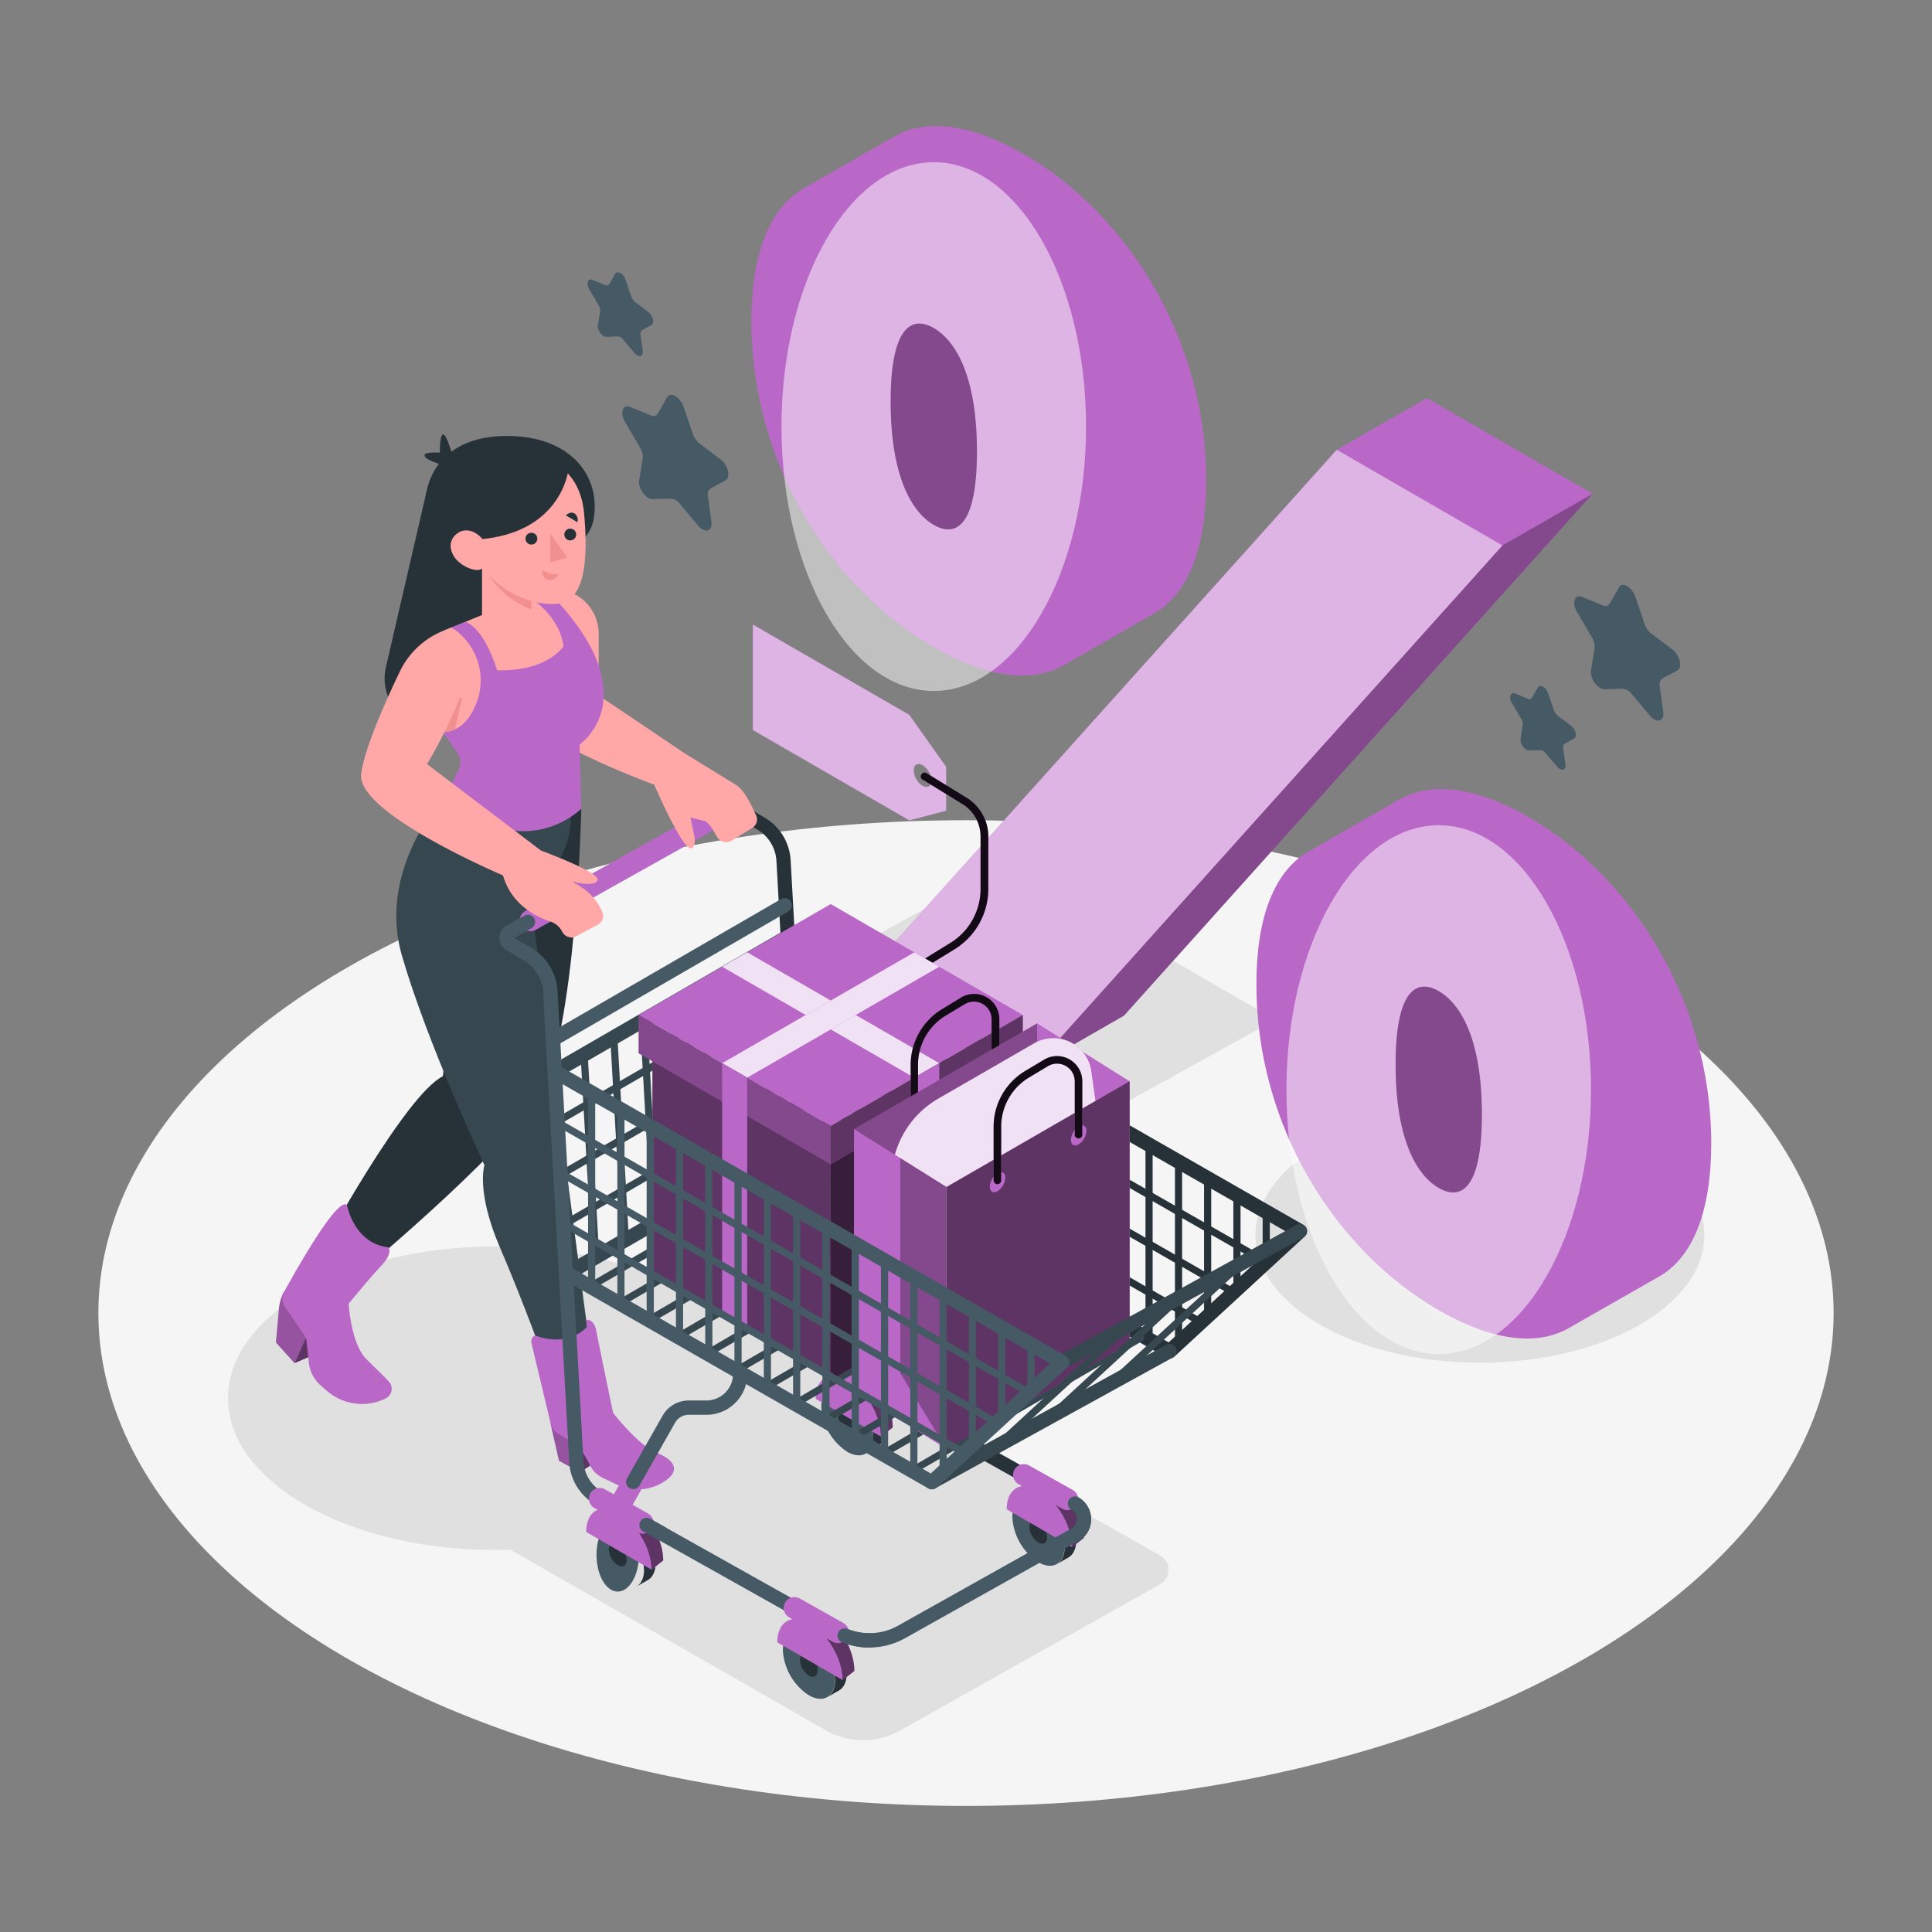 <svg class="animated" id="freepik_stories-discount" xmlns="http://www.w3.org/2000/svg" viewBox="0 0 500 500" version="1.1" xmlns:xlink="http://www.w3.org/1999/xlink" xmlns:svgjs="http://svgjs.com/svgjs"><rect x="0" y="0" width="500" height="500" fill="#808080" stroke="none"/><g id="freepik--Floor--inject-740" class="animable" style="transform-origin: 250px 339.82px;"><ellipse cx="250" cy="339.82" rx="224.54" ry="127.55" style="fill: rgb(245, 245, 245); transform-origin: 250px 339.82px;" id="elmwo8o8pdp6" class="animable"></ellipse></g><g id="freepik--Shadows--inject-740" class="animable" style="transform-origin: 250.045px 336.981px;"><polygon points="202.84 255.35 260.24 223.59 330.05 263.9 272.66 295.66 202.84 255.35" style="fill: rgb(224, 224, 224); transform-origin: 266.445px 259.625px;" id="eldsplhrma7fv" class="animable"></polygon><ellipse cx="383" cy="319.67" rx="58.09" ry="33" style="fill: rgb(224, 224, 224); transform-origin: 383px 319.67px;" id="eljw3esoec7hj" class="animable"></ellipse><path d="M300.26,402.59,178.59,333.51l-1.27.74c-12.53-7.2-29.92-11.66-49.15-11.66C90,322.59,59,340.17,59,361.86S90,401.13,128.17,401.13c1.32,0,2.64,0,3.94-.07l81.57,46.73a19.51,19.51,0,0,0,19.26.08L300.24,410A4.24,4.24,0,0,0,300.26,402.59Z" style="fill: rgb(224, 224, 224); transform-origin: 180.714px 386.481px;" id="eloxcg5dmptlc" class="animable"></path></g><g id="freepik--Symbol--inject-740" class="animable animator-active" style="transform-origin: 308.931px 196.195px;"><path d="M312.18,124.28C312.18,88,291.89,55.42,265,39.9c-13.52-7.81-25.36-9.39-33.81-4.43h0l-22.68,13h0c-.41.23-.82.47-1.22.73l.25-.17-.37.22h0c-7.94,5.13-12.7,16.31-12.7,33.88,0,36.62,20.3,68.85,47.19,84.38,13.51,7.8,25.35,9.46,33.8,4.54L298.28,159q.39-.21.78-.45l.4-.23v0C307.42,153.2,312.18,142,312.18,124.28Z" style="fill: rgb(186, 104, 200); transform-origin: 253.325px 103.732px;" id="elm5c6f1rfc2b" class="animable"></path><g id="elraj3dmpfxjh"><ellipse cx="241.66" cy="110.4" rx="39.41" ry="68.42" style="fill: rgb(255, 255, 255); opacity: 0.5; transform-origin: 241.66px 110.4px; transform: rotate(-27.66deg);" class="animable"></ellipse></g><path d="M252.83,116.84c0-19.63-5.58-28.71-11.17-31.94s-11.16-.58-11.16,19,5.58,28.71,11.16,31.94S252.83,136.47,252.83,116.84Z" style="fill: rgb(186, 104, 200); transform-origin: 241.665px 110.373px;" id="elznsqw45nno" class="animable"></path><g id="elo0gf476hc6"><path d="M252.83,116.84c0-19.63-5.58-28.71-11.17-31.94s-11.16-.58-11.16,19,5.58,28.71,11.16,31.94S252.83,136.47,252.83,116.84Z" style="opacity: 0.3; transform-origin: 241.665px 110.373px;" class="animable"></path></g><path d="M442.87,295.87c0-36.33-20.3-68.85-47.2-84.38-13.51-7.8-25.36-9.39-33.8-4.43h0l-22.67,13h0q-.63.33-1.23.72l.25-.16-.37.21v0c-7.94,5.12-12.7,16.3-12.7,33.87,0,36.62,20.3,68.85,47.19,84.38,13.51,7.8,25.35,9.46,33.8,4.55L429,330.58l.78-.45.4-.23v0C438.1,324.79,442.87,313.6,442.87,295.87Z" style="fill: rgb(186, 104, 200); transform-origin: 384.01px 275.315px;" id="elttvh0jhifze" class="animable"></path><g id="el9klwkilvkbh"><ellipse cx="372.34" cy="281.99" rx="39.41" ry="68.42" style="fill: rgb(255, 255, 255); opacity: 0.5; transform-origin: 372.34px 281.99px; transform: rotate(-27.66deg);" class="animable"></ellipse></g><path d="M383.51,288.43c0-19.63-5.58-28.71-11.17-31.93s-11.16-.59-11.16,19,5.58,28.72,11.16,31.94S383.51,308.07,383.51,288.43Z" style="fill: rgb(186, 104, 200); transform-origin: 372.345px 281.972px;" id="elb2ayzjkoc2s" class="animable"></path><g id="elrp1dyl3yx7s"><path d="M383.51,288.43c0-19.63-5.58-28.71-11.17-31.93s-11.16-.59-11.16,19,5.58,28.72,11.16,31.94S383.51,308.07,383.51,288.43Z" style="opacity: 0.3; transform-origin: 372.345px 281.972px;" class="animable"></path></g><polygon points="369.28 103.04 345.95 116.4 224.66 251.47 267.55 276.23 290.87 262.86 412.16 127.79 369.28 103.04" style="fill: rgb(186, 104, 200); transform-origin: 318.41px 189.635px;" id="el93w8nhp7xt6" class="animable"></polygon><g id="elvdkyevrskod"><polygon points="388.83 141.16 267.55 276.23 290.87 262.86 412.16 127.79 388.83 141.16" style="opacity: 0.3; transform-origin: 339.855px 202.01px;" class="animable"></polygon></g><g id="elot0qzocsv6"><polygon points="345.95 116.4 388.83 141.16 267.55 276.23 224.66 251.47 345.95 116.4" style="fill: rgb(255, 255, 255); opacity: 0.5; transform-origin: 306.745px 196.315px;" class="animable"></polygon></g></g><g id="freepik--Stars--inject-740" class="animable" style="transform-origin: 293.43px 134.838px;"><path d="M176.91,105.29l2.39,7a5.41,5.41,0,0,0,1.8,2.55l5.33,4c2,1.46,2.75,4.69,1.33,5.47l-3.86,2.11a1.92,1.92,0,0,0-.69,2l.91,6.66c.33,2.45-1.71,3-3.47.91l-4.77-5.65a3.1,3.1,0,0,0-2.22-1.29l-4.78.14c-1.75.06-3.8-2.85-3.46-4.91l.91-5.61a4.56,4.56,0,0,0-.69-2.84l-3.86-6.57c-1.42-2.42-.64-4.75,1.32-3.94l5.34,2.18a1.32,1.32,0,0,0,1.8-.47l2.38-4.2C173.5,101.27,176,102.73,176.91,105.29Z" style="fill: rgb(69, 90, 100); transform-origin: 174.773px 119.734px;" id="el2d9nxsycxfh" class="animable"></path><path d="M423.24,154.48l2.39,7a5.51,5.51,0,0,0,1.79,2.55l5.34,4c2,1.46,2.74,4.7,1.33,5.47l-3.87,2.12a1.91,1.91,0,0,0-.68,2l.91,6.66c.33,2.45-1.72,3-3.47.91l-4.77-5.66a3.12,3.12,0,0,0-2.23-1.28l-4.77.14c-1.75,0-3.8-2.85-3.47-4.91l.92-5.61A4.56,4.56,0,0,0,412,165l-3.86-6.58c-1.42-2.41-.64-4.74,1.32-3.94l5.34,2.19a1.33,1.33,0,0,0,1.8-.47L419,152C419.83,150.46,422.36,151.92,423.24,154.48Z" style="fill: rgb(69, 90, 100); transform-origin: 421.116px 168.926px;" id="elcganhb32o9g" class="animable"></path><path d="M400.66,179.43l1.47,4.3a3.44,3.44,0,0,0,1.11,1.58l3.3,2.46c1.22.9,1.7,2.9.82,3.38L405,192.46a1.2,1.2,0,0,0-.43,1.27l.56,4.12c.21,1.51-1.06,1.84-2.14.56l-3-3.5a1.89,1.89,0,0,0-1.38-.79l-2.95.09c-1.08,0-2.35-1.77-2.14-3l.56-3.47a2.87,2.87,0,0,0-.42-1.76l-2.39-4.06c-.88-1.5-.4-2.94.82-2.44l3.3,1.35a.82.82,0,0,0,1.11-.29l1.48-2.6C398.55,176.94,400.11,177.85,400.66,179.43Z" style="fill: rgb(69, 90, 100); transform-origin: 399.315px 188.362px;" id="el077l73v89wa5" class="animable"></path><path d="M161.89,72.39l1.47,4.3a3.46,3.46,0,0,0,1.12,1.58l3.3,2.46c1.21.9,1.69,2.9.82,3.38l-2.39,1.31a1.18,1.18,0,0,0-.43,1.26l.57,4.12c.2,1.52-1.06,1.85-2.15.56l-2.95-3.49a1.93,1.93,0,0,0-1.37-.8l-3,.09c-1.08,0-2.35-1.76-2.14-3l.56-3.47a2.73,2.73,0,0,0-.42-1.76l-2.39-4.07c-.88-1.49-.39-2.93.82-2.43l3.3,1.35a.82.82,0,0,0,1.11-.29l1.48-2.61C159.78,69.9,161.35,70.8,161.89,72.39Z" style="fill: rgb(69, 90, 100); transform-origin: 160.543px 81.316px;" id="elqenakbjkyso" class="animable"></path></g><g id="freepik--Character--inject-740" class="animable" style="transform-origin: 204.85px 276.039px;"><path d="M150.45,209.32s-1.34,58.58-10.9,74.19-49.31,48.37-49.31,48.37l-6.75-9.07s21.36-39.43,31.13-44.28L122.26,209Z" style="fill: rgb(38, 50, 56); transform-origin: 116.97px 270.44px;" id="elm8z3u4f30x9" class="animable"></path><polygon points="76.22 352.77 81.46 350.52 79.19 346.2 76.22 352.77" style="fill: rgb(186, 104, 200); transform-origin: 78.84px 349.485px;" id="el37apkngxcl" class="animable"></polygon><path d="M73.51,334.24h0a11.86,11.86,0,0,0-1.32,4.47l-.78,8.73,4.81,5.33,3-6.57Z" style="fill: rgb(186, 104, 200); transform-origin: 75.315px 343.505px;" id="elwq0s0tmnpna" class="animable"></path><g id="elewbwvzj5vy"><polygon points="76.22 352.77 81.46 350.52 79.19 346.2 76.22 352.77" style="opacity: 0.5; mix-blend-mode: overlay; transform-origin: 78.84px 349.485px;" class="animable"></polygon></g><g id="elqmpl0ry2bg"><path d="M73.51,334.24h0a11.86,11.86,0,0,0-1.32,4.47l-.78,8.73,4.81,5.33,3-6.57Z" style="opacity: 0.2; mix-blend-mode: overlay; transform-origin: 75.315px 343.505px;" class="animable"></path></g><path d="M89.81,311.88s1.78,9.94,10.73,10.93c0,0,1.24,1.44-1.77,4.65s-8.53,9.92-8.53,9.92.57,10.46,4.63,14.41c2,2,4.11,4,5.69,5.66a2.79,2.79,0,0,1-.75,4.47h0a13.86,13.86,0,0,1-15.25-2l-1.63-1.43a9.07,9.07,0,0,1-3-5.85l-.7-6.42-5.49-8a3.76,3.76,0,0,1-.19-3.93C77,328,87.51,309.48,89.81,311.88Z" style="fill: rgb(186, 104, 200); transform-origin: 87.228px 337.507px;" id="eloypjjqkb26" class="animable"></path><path d="M115.58,205.48S97.4,224.38,104,247.25s21.37,54.28,21.37,54.28-2.23,6.81,4,21.28,12,30.58,12,30.58,6,3.41,11.56-2.53L137.1,231.39s12.08-8.47,10.5-22.53Z" style="fill: rgb(55, 71, 79); transform-origin: 127.743px 279.922px;" id="elvb55jhxulws" class="animable"></path><polygon points="142.5 368.49 144.66 378.05 150.12 381.02 149.91 374.05 142.5 368.49" style="fill: rgb(186, 104, 200); transform-origin: 146.31px 374.755px;" id="el9bi51u58loq" class="animable"></polygon><g id="elsnkv5nthx8"><polygon points="142.5 368.49 144.66 378.05 150.12 381.02 149.91 374.05 142.5 368.49" style="opacity: 0.2; transform-origin: 146.31px 374.755px;" class="animable"></polygon></g><polygon points="150.12 381.02 152.87 379.21 149.91 374.05 150.12 381.02" style="fill: rgb(186, 104, 200); transform-origin: 151.39px 377.535px;" id="eljuapig678y" class="animable"></polygon><g id="el1p5zv826zh7h"><polygon points="150.12 381.02 152.87 379.21 149.91 374.05 150.12 381.02" style="opacity: 0.5; transform-origin: 151.39px 377.535px;" class="animable"></polygon></g><path d="M138.47,345.58s7.69,3.52,13.47-2.17l-.26-1.8s2-.59,2.68,3,4.31,21.05,4.31,21.05S165.22,374.09,170,376s5.75,4.59,2.61,6.92l-.09.07a12.49,12.49,0,0,1-12.85,1.23l-3.71-1.77a7.21,7.21,0,0,1-3.35-3.35l-.45-.93a13.25,13.25,0,0,0-5.12-5.6l-2.74-1.64a3.87,3.87,0,0,1-1.76-2.4l-5-20.92a1.76,1.76,0,0,1,.94-2Z" style="fill: rgb(186, 104, 200); transform-origin: 155.958px 363.512px;" id="el2z42vwpg504" class="animable"></path><path d="M144.32,278.73a1.86,1.86,0,0,1-.93-3.47L203,240.78a1.86,1.86,0,1,1,1.86,3.22l-59.57,34.48A1.93,1.93,0,0,1,144.32,278.73Z" style="fill: rgb(55, 71, 79); transform-origin: 174.148px 259.617px;" id="ellvwq7loi7me" class="animable"></path><path d="M147.2,331.23a1.83,1.83,0,0,1-1.6-.93,1.86,1.86,0,0,1,.67-2.54l59.57-34.47a1.85,1.85,0,1,1,1.86,3.21L148.13,331A1.83,1.83,0,0,1,147.2,331.23Z" style="fill: rgb(55, 71, 79); transform-origin: 176.987px 312.135px;" id="elxhlnjck89h9" class="animable"></path><path d="M144.11,291.24a.91.91,0,0,1-.8-.46.92.92,0,0,1,.34-1.27l60-34.72a.93.93,0,1,1,.93,1.61l-60,34.72A1,1,0,0,1,144.11,291.24Z" style="fill: rgb(55, 71, 79); transform-origin: 174.124px 272.946px;" id="elews8nofff8" class="animable"></path><path d="M145.8,304.54a.93.93,0,0,1-.47-1.73l60-34.72a.93.93,0,0,1,.93,1.61l-60,34.72A.93.93,0,0,1,145.8,304.54Z" style="fill: rgb(55, 71, 79); transform-origin: 175.788px 286.259px;" id="elxhcldkncc8" class="animable"></path><path d="M145.8,317.9a.93.93,0,0,1-.47-1.73l60-34.72a.93.93,0,0,1,.93,1.61l-60,34.72A.93.93,0,0,1,145.8,317.9Z" style="fill: rgb(55, 71, 79); transform-origin: 175.788px 299.619px;" id="elat44jbmph1h" class="animable"></path><path d="M200.28,300.08a.93.93,0,0,1-.93-.88l-3-52.93a.93.93,0,0,1,1.86-.11l3,52.94a.94.94,0,0,1-.88,1Z" style="fill: rgb(55, 71, 79); transform-origin: 198.78px 272.693px;" id="elr41wsu846t" class="animable"></path><path d="M192.6,304.55a.93.93,0,0,1-.93-.87l-3-52.94a.93.93,0,1,1,1.85-.1l3,52.93a.92.92,0,0,1-.87,1Z" style="fill: rgb(55, 71, 79); transform-origin: 191.092px 277.124px;" id="el44fyaoxw9pn" class="animable"></path><path d="M184.91,309a.92.92,0,0,1-.92-.88l-3-52.93a.92.92,0,0,1,.87-1,.93.93,0,0,1,1,.87l3,52.94a.93.93,0,0,1-.87,1Z" style="fill: rgb(55, 71, 79); transform-origin: 183.425px 281.594px;" id="elkicl4jkp27p" class="animable"></path><path d="M177.23,313.5a.93.93,0,0,1-.93-.87l-3-52.94a.93.93,0,1,1,1.85-.1l3,52.93a.93.93,0,0,1-.88,1Z" style="fill: rgb(55, 71, 79); transform-origin: 175.722px 286.074px;" id="elbusj82lo0a" class="animable"></path><path d="M169.55,318a.94.94,0,0,1-.93-.88l-3-52.94a.93.93,0,1,1,1.86-.1l3,52.94a.94.94,0,0,1-.88,1Z" style="fill: rgb(55, 71, 79); transform-origin: 168.05px 290.609px;" id="elj3gjov1uxv" class="animable"></path><path d="M161.87,322.45a.93.93,0,0,1-.93-.88l-3-52.93a.93.93,0,0,1,1.86-.11l3,52.94a.93.93,0,0,1-.87,1Z" style="fill: rgb(55, 71, 79); transform-origin: 160.371px 295.062px;" id="elm46kfzr5hjl" class="animable"></path><path d="M154.18,326.93a.94.94,0,0,1-.92-.88l-3-52.94a.93.93,0,1,1,1.85-.1l3,52.94a.91.91,0,0,1-.87,1Z" style="fill: rgb(55, 71, 79); transform-origin: 152.683px 299.499px;" id="el7s2ntsws607" class="animable"></path><path d="M235.32,185l-40.48-23.37v27.3l40.48,23.37,9.54-2.49V198.46Zm3.45,18.38a5.1,5.1,0,0,1-2.3-4c0-1.47,1-2.06,2.3-1.33a5.07,5.07,0,0,1,2.3,4C241.07,203.48,240,204.07,238.77,203.34Z" style="fill: rgb(186, 104, 200); transform-origin: 219.85px 186.965px;" id="elk810lxflxwm" class="animable"></path><g id="elvqikx1ouh2"><path d="M235.32,185l-40.48-23.37v27.3l40.48,23.37,9.54-2.49V198.46Zm3.45,18.38a5.1,5.1,0,0,1-2.3-4c0-1.47,1-2.06,2.3-1.33a5.07,5.07,0,0,1,2.3,4C241.07,203.48,240,204.07,238.77,203.34Z" style="fill: rgb(255, 255, 255); opacity: 0.5; transform-origin: 219.85px 186.965px;" class="animable"></path></g><path d="M239.2,250.31a1,1,0,0,1-.51-1.81L246,244a16.4,16.4,0,0,0,7.77-13.88V216.45a9.85,9.85,0,0,0-4.68-8.35L239,201.89a1,1,0,1,1,1-1.66l10.16,6.21a11.81,11.81,0,0,1,5.61,10v13.67a18.36,18.36,0,0,1-8.7,15.54l-7.34,4.5A1,1,0,0,1,239.2,250.31Z" style="fill: rgb(186, 104, 200); transform-origin: 247.021px 225.121px;" id="el7rvxl6nsfax" class="animable"></path><g id="elmk6wanrcf0s"><path d="M239.2,250.31a1,1,0,0,1-.51-1.81L246,244a16.4,16.4,0,0,0,7.77-13.88V216.45a9.85,9.85,0,0,0-4.68-8.35L239,201.89a1,1,0,1,1,1-1.66l10.16,6.21a11.81,11.81,0,0,1,5.61,10v13.67a18.36,18.36,0,0,1-8.7,15.54l-7.34,4.5A1,1,0,0,1,239.2,250.31Z" style="opacity: 0.9; transform-origin: 247.021px 225.121px;" class="animable"></path></g><path d="M226,371.85c0,4.29-3,6-6.72,3.88a14.85,14.85,0,0,1-6.73-11.65c0-4.29,3-6,6.73-3.88A14.87,14.87,0,0,1,226,371.85Z" style="fill: rgb(69, 90, 100); transform-origin: 219.275px 367.965px;" id="elpl0lwj8pn0b" class="animable"></path><path d="M221.56,369.29c0,1.46-1,2.06-2.29,1.33a5.1,5.1,0,0,1-2.3-4c0-1.47,1-2.06,2.3-1.33A5.08,5.08,0,0,1,221.56,369.29Z" style="fill: rgb(38, 50, 56); transform-origin: 219.265px 367.954px;" id="elwf91le1g0a" class="animable"></path><path d="M229.06,370.08a14.88,14.88,0,0,0-6.73-11.66c-2.65-1.53-4.93-1.07-6,.87a6.09,6.09,0,0,1,3,.91A14.87,14.87,0,0,1,226,371.85c0,2.12-.74,3.61-1.93,4.32l2.93-1.68h0C228.26,373.81,229.06,372.28,229.06,370.08Z" style="fill: rgb(38, 50, 56); transform-origin: 222.695px 366.838px;" id="elucsh9mjpsg" class="animable"></path><path d="M219.56,357.14c-4.68-2.71-8.47-.52-8.47,4.88L228,371.8C228,366.4,224.23,359.84,219.56,357.14Z" style="fill: rgb(186, 104, 200); transform-origin: 219.545px 363.889px;" id="elqu47pnyszw" class="animable"></path><path d="M222.6,354.76c-3.44-2-6.39-1.32-7.72,1.3a7,7,0,0,1,4.68,1.08c4.67,2.7,8.47,9.26,8.47,14.66l3-2.37C231.07,364,227.28,357.46,222.6,354.76Z" style="fill: rgb(186, 104, 200); transform-origin: 222.955px 362.699px;" id="elov672h18eym" class="animable"></path><g id="el7a27plguael"><path d="M222.6,354.76c-3.44-2-6.39-1.32-7.72,1.3a7,7,0,0,1,4.68,1.08c4.67,2.7,8.47,9.26,8.47,14.66l3-2.37C231.07,364,227.28,357.46,222.6,354.76Z" style="opacity: 0.5; transform-origin: 222.955px 362.699px;" class="animable"></path></g><path d="M275.46,400.43c0,4.29-3,6-6.73,3.88A14.85,14.85,0,0,1,262,392.66c0-4.29,3-6,6.73-3.88A14.88,14.88,0,0,1,275.46,400.43Z" style="fill: rgb(69, 90, 100); transform-origin: 268.73px 396.545px;" id="el7ivt3moms2" class="animable"></path><path d="M271,397.87c0,1.46-1,2.06-2.3,1.33a5.1,5.1,0,0,1-2.3-4c0-1.47,1-2.06,2.3-1.33A5.07,5.07,0,0,1,271,397.87Z" style="fill: rgb(38, 50, 56); transform-origin: 268.7px 396.534px;" id="el5ekh154jlha" class="animable"></path><path d="M278.52,398.66A14.9,14.9,0,0,0,271.8,387c-2.65-1.53-4.94-1.07-6,.87a6.09,6.09,0,0,1,3,.91,14.88,14.88,0,0,1,6.73,11.65c0,2.12-.74,3.61-1.93,4.32l2.92-1.68h0C277.72,402.39,278.52,400.86,278.52,398.66Z" style="fill: rgb(38, 50, 56); transform-origin: 272.16px 395.418px;" id="eldq81pk5ow3" class="animable"></path><path d="M269,385.72c-4.68-2.71-8.47-.52-8.47,4.88l16.94,9.78C277.49,395,273.7,388.42,269,385.72Z" style="fill: rgb(186, 104, 200); transform-origin: 269px 392.469px;" id="els35fxfhnqff" class="animable"></path><path d="M272.06,383.34c-3.43-2-6.39-1.32-7.71,1.3a6.92,6.92,0,0,1,4.67,1.08c4.68,2.7,8.47,9.26,8.47,14.66l3-2.37C280.53,392.6,276.74,386,272.06,383.34Z" style="fill: rgb(186, 104, 200); transform-origin: 272.42px 391.279px;" id="elqaqtpgbelxo" class="animable"></path><g id="el7h9vnvxv6y"><path d="M272.06,383.34c-3.43-2-6.39-1.32-7.71,1.3a6.92,6.92,0,0,1,4.67,1.08c4.68,2.7,8.47,9.26,8.47,14.66l3-2.37C280.53,392.6,276.74,386,272.06,383.34Z" style="opacity: 0.5; transform-origin: 272.42px 391.279px;" class="animable"></path></g><path d="M216.06,434.86c0,4.29-3,6-6.72,3.88a14.85,14.85,0,0,1-6.73-11.65c0-4.29,3-6,6.73-3.88A14.87,14.87,0,0,1,216.06,434.86Z" style="fill: rgb(69, 90, 100); transform-origin: 209.335px 430.975px;" id="el5okhr613k32" class="animable"></path><path d="M211.63,432.3c0,1.47-1,2.06-2.29,1.33a5.1,5.1,0,0,1-2.3-4c0-1.47,1-2.06,2.3-1.33A5.12,5.12,0,0,1,211.63,432.3Z" style="fill: rgb(38, 50, 56); transform-origin: 209.335px 430.965px;" id="el7rwns4gxn97" class="animable"></path><path d="M219.13,433.09a14.85,14.85,0,0,0-6.73-11.65c-2.65-1.53-4.93-1.08-6,.86a6.09,6.09,0,0,1,3,.91,14.87,14.87,0,0,1,6.72,11.65c0,2.12-.74,3.61-1.93,4.33l2.93-1.69h0C218.33,436.82,219.13,435.29,219.13,433.09Z" style="fill: rgb(38, 50, 56); transform-origin: 212.765px 429.856px;" id="el2inc44knvwi" class="animable"></path><path d="M209.63,420.15c-4.68-2.7-8.47-.51-8.47,4.89l16.94,9.78C218.1,429.41,214.31,422.85,209.63,420.15Z" style="fill: rgb(186, 104, 200); transform-origin: 209.63px 426.907px;" id="elbatkyepgj2l" class="animable"></path><path d="M212.67,417.77c-3.44-2-6.39-1.32-7.72,1.31a6.88,6.88,0,0,1,4.68,1.07c4.68,2.7,8.47,9.26,8.47,14.67l3-2.38C221.14,427,217.35,420.47,212.67,417.77Z" style="fill: rgb(186, 104, 200); transform-origin: 213.025px 425.715px;" id="el7nkob3pfgwc" class="animable"></path><g id="eludwwjxmmz7"><path d="M212.67,417.77c-3.44-2-6.39-1.32-7.72,1.31a6.88,6.88,0,0,1,4.68,1.07c4.68,2.7,8.47,9.26,8.47,14.67l3-2.38C221.14,427,217.35,420.47,212.67,417.77Z" style="opacity: 0.5; transform-origin: 213.025px 425.715px;" class="animable"></path></g><path d="M278.15,399.07a1.86,1.86,0,0,1-.91-3.48,2.8,2.8,0,0,0,0-4.88L214.6,355.56a13.45,13.45,0,0,1-6.88-11L200.94,222.8a10.09,10.09,0,0,0-5-8.14l-4.38-2.56a3.89,3.89,0,0,0-3.85,0l-3.68,2.05a1.86,1.86,0,0,1-1.81-3.24l3.67-2a7.57,7.57,0,0,1,7.54.07l4.38,2.56a13.74,13.74,0,0,1,6.81,11.13l6.78,121.73a9.76,9.76,0,0,0,5,8l62.64,35.15a6.51,6.51,0,0,1,0,11.36A1.88,1.88,0,0,1,278.15,399.07Z" style="fill: rgb(38, 50, 56); transform-origin: 231.873px 303.507px;" id="el1uy1mtn99yw" class="animable"></path><path d="M225.76,362.48a2.8,2.8,0,0,1-1.36-.36l-11.27-6.32a2.78,2.78,0,0,1,2.72-4.86l11.27,6.32a2.79,2.79,0,0,1-1.36,5.22Z" style="fill: rgb(186, 104, 200); transform-origin: 220.122px 356.533px;" id="elepuu95z6aee" class="animable"></path><path d="M230.66,364.3a1.88,1.88,0,0,1-.91-.24l-3.93-2.21a1.86,1.86,0,0,1,1.81-3.24l3.94,2.21a1.86,1.86,0,0,1-.91,3.48Z" style="fill: rgb(37, 50, 57); transform-origin: 228.746px 361.366px;" id="elgxfe1gz4oh4" class="animable"></path><path d="M276.25,390.81a2.69,2.69,0,0,1-1.36-.36l-11.27-6.32a2.78,2.78,0,0,1,2.72-4.86l11.28,6.33a2.78,2.78,0,0,1-1.37,5.21Z" style="fill: rgb(186, 104, 200); transform-origin: 270.623px 384.863px;" id="elv193vopceac" class="animable"></path><path d="M278.15,399.07a1.86,1.86,0,0,1-.91-3.48,2.8,2.8,0,0,0,0-4.88,1.86,1.86,0,0,1,1.82-3.24,6.51,6.51,0,0,1,0,11.36A1.88,1.88,0,0,1,278.15,399.07Z" style="fill: rgb(69, 90, 100); transform-origin: 279.342px 393.171px;" id="elmeutng1oca" class="animable"></path><g id="elntruey54hhd"><ellipse cx="159.87" cy="402.39" rx="5.49" ry="9.51" style="fill: rgb(69, 90, 100); transform-origin: 159.87px 402.39px; transform: rotate(-30deg);" class="animable"></ellipse></g><path d="M162.17,403.72c0,1.47-1,2.06-2.3,1.33a5.09,5.09,0,0,1-2.29-4c0-1.47,1-2.06,2.29-1.33A5.1,5.1,0,0,1,162.17,403.72Z" style="fill: rgb(38, 50, 56); transform-origin: 159.875px 402.385px;" id="elgmlo8rwbee" class="animable"></path><path d="M169.67,404.51a14.88,14.88,0,0,0-6.73-11.65c-2.65-1.53-4.94-1.08-6,.86a6.06,6.06,0,0,1,3,.91,14.85,14.85,0,0,1,6.73,11.65c0,2.12-.74,3.61-1.93,4.33l2.92-1.69h0C168.87,408.24,169.67,406.71,169.67,404.51Z" style="fill: rgb(38, 50, 56); transform-origin: 163.305px 401.276px;" id="elkm0g2xfy3y" class="animable"></path><path d="M160.16,391.57c-4.67-2.7-8.46-.51-8.46,4.89l16.93,9.78C168.63,400.83,164.84,394.27,160.16,391.57Z" style="fill: rgb(186, 104, 200); transform-origin: 160.165px 398.327px;" id="elx8sqsuayy4f" class="animable"></path><path d="M163.2,389.19c-3.43-2-6.38-1.32-7.71,1.31a6.84,6.84,0,0,1,4.67,1.07c4.68,2.7,8.47,9.26,8.47,14.67l3-2.38C171.67,398.46,167.88,391.89,163.2,389.19Z" style="fill: rgb(186, 104, 200); transform-origin: 163.56px 397.135px;" id="eli04edln5z7" class="animable"></path><g id="elzi5kmlk3vlc"><path d="M163.2,389.19c-3.43-2-6.38-1.32-7.71,1.31a6.84,6.84,0,0,1,4.67,1.07c4.68,2.7,8.47,9.26,8.47,14.67l3-2.38C171.67,398.46,167.88,391.89,163.2,389.19Z" style="opacity: 0.5; transform-origin: 163.56px 397.135px;" class="animable"></path></g><path d="M225,426.37a18.83,18.83,0,0,1-9.2-2.38l-61.6-34.57a13.45,13.45,0,0,1-6.88-11l-6.78-121.73a10.06,10.06,0,0,0-5-8.13L131,245.85a3.61,3.61,0,0,1,.06-6.27l51.2-28.7a1.86,1.86,0,1,1,1.81,3.24l-51,28.62,4.41,2.58a13.78,13.78,0,0,1,6.81,11.14L151,378.18a9.75,9.75,0,0,0,5,8l61.61,34.57a15.18,15.18,0,0,0,14.75,0l44.88-25.16a1.86,1.86,0,1,1,1.82,3.24L234.17,424A18.76,18.76,0,0,1,225,426.37Z" style="fill: rgb(69, 90, 100); transform-origin: 204.647px 318.474px;" id="elgb9sfskj4f" class="animable"></path><path d="M166.37,396.91a2.73,2.73,0,0,1-1.37-.36l-11.27-6.32a2.79,2.79,0,0,1,2.73-4.86l11.27,6.33a2.78,2.78,0,0,1-1.36,5.21Z" style="fill: rgb(186, 104, 200); transform-origin: 160.788px 390.991px;" id="elzicwi5f799f" class="animable"></path><path d="M216.86,425.24a2.78,2.78,0,0,1-1.36-.35l-11.28-6.33A2.79,2.79,0,0,1,207,413.7L218.22,420a2.78,2.78,0,0,1-1.36,5.21Z" style="fill: rgb(186, 104, 200); transform-origin: 211.233px 419.287px;" id="eltiopmmxl8hh" class="animable"></path><path d="M225,426.39h0a18.78,18.78,0,0,1-7-1.35,1.86,1.86,0,1,1,1.38-3.45,15,15,0,0,0,5.61,1.09,1.86,1.86,0,1,1,0,3.71Z" style="fill: rgb(69, 90, 100); transform-origin: 221.867px 423.909px;" id="elrozm3yjc55f" class="animable"></path><path d="M161.14,391.15a2.78,2.78,0,0,1-2.42-4.16l2.06-3.64a2.79,2.79,0,1,1,4.85,2.75l-2.07,3.64A2.78,2.78,0,0,1,161.14,391.15Z" style="fill: rgb(186, 104, 200); transform-origin: 162.202px 386.493px;" id="ele54ahdmfl9" class="animable"></path><path d="M163.88,385.39a1.79,1.79,0,0,1-.91-.25,1.85,1.85,0,0,1-.7-2.53l9.2-16.22a7.8,7.8,0,0,1,6.79-3.95h4.57a6.89,6.89,0,0,0,6.88-6.88,1.86,1.86,0,1,1,3.71,0,10.6,10.6,0,0,1-10.59,10.59h-4.57a4.09,4.09,0,0,0-3.56,2.07l-9.2,16.22A1.85,1.85,0,0,1,163.88,385.39Z" style="fill: rgb(69, 90, 100); transform-origin: 177.726px 369.477px;" id="ellb8lqlej51l" class="animable"></path><path d="M143.08,270.86a1.86,1.86,0,0,1-.94-3.46l60-34.72a1.85,1.85,0,1,1,1.86,3.21l-60,34.72A1.82,1.82,0,0,1,143.08,270.86Z" style="fill: rgb(69, 90, 100); transform-origin: 173.077px 251.645px;" id="el1nikzo9b4sr" class="animable"></path><path d="M171.27,398.73a1.88,1.88,0,0,1-.91-.24l-3.94-2.21a1.85,1.85,0,1,1,1.82-3.23l3.94,2.2a1.86,1.86,0,0,1-.91,3.48Z" style="fill: rgb(69, 90, 100); transform-origin: 169.301px 395.771px;" id="elhf34m0o7szp" class="animable"></path><path d="M214,300a.93.93,0,0,1-.93-.93V248.66a.93.93,0,1,1,1.85,0v50.43A.93.93,0,0,1,214,300Z" style="fill: rgb(38, 50, 56); transform-origin: 213.995px 273.817px;" id="elqa9gqkd0mt7" class="animable"></path><path d="M221.57,304.35a.93.93,0,0,1-.93-.93V253a.93.93,0,1,1,1.85,0v50.43A.93.93,0,0,1,221.57,304.35Z" style="fill: rgb(38, 50, 56); transform-origin: 221.565px 278.162px;" id="elxme7pd37mmr" class="animable"></path><path d="M229.15,308.67a.92.92,0,0,1-.93-.93V257.31a.93.93,0,0,1,1.86,0v50.43A.93.93,0,0,1,229.15,308.67Z" style="fill: rgb(38, 50, 56); transform-origin: 229.15px 282.525px;" id="els31vlixkjem" class="animable"></path><path d="M236.73,313a.93.93,0,0,1-.93-.93V261.64a.93.93,0,1,1,1.86,0v50.43A.93.93,0,0,1,236.73,313Z" style="fill: rgb(38, 50, 56); transform-origin: 236.73px 286.855px;" id="el9hgbsodey2c" class="animable"></path><path d="M244.31,317.32a.93.93,0,0,1-.93-.93V266a.93.93,0,0,1,1.86,0v50.43A.93.93,0,0,1,244.31,317.32Z" style="fill: rgb(38, 50, 56); transform-origin: 244.31px 291.195px;" id="elwd4jz4lv4hm" class="animable"></path><path d="M251.89,321.65a.93.93,0,0,1-.93-.93V270.29a.93.93,0,1,1,1.86,0v50.43A.93.93,0,0,1,251.89,321.65Z" style="fill: rgb(38, 50, 56); transform-origin: 251.89px 295.505px;" id="elm6s1fwujif" class="animable"></path><path d="M259.47,326a.93.93,0,0,1-.93-.93V274.61a.93.93,0,0,1,1.86,0V325A.93.93,0,0,1,259.47,326Z" style="fill: rgb(38, 50, 56); transform-origin: 259.471px 299.843px;" id="eloqw1ekp2xtr" class="animable"></path><path d="M267.05,330.3a.93.93,0,0,1-.93-.93V278.94a.93.93,0,0,1,1.86,0v50.43A.93.93,0,0,1,267.05,330.3Z" style="fill: rgb(38, 50, 56); transform-origin: 267.05px 304.158px;" id="eltdjxmt1ug2d" class="animable"></path><path d="M274.63,334.62a.93.93,0,0,1-.93-.93V283.26a.93.93,0,0,1,1.86,0v50.43A.93.93,0,0,1,274.63,334.62Z" style="fill: rgb(38, 50, 56); transform-origin: 274.63px 308.475px;" id="elt6o74vcvuk" class="animable"></path><path d="M282.21,339a.93.93,0,0,1-.93-.93V287.59a.93.93,0,1,1,1.86,0V338A.93.93,0,0,1,282.21,339Z" style="fill: rgb(38, 50, 56); transform-origin: 282.211px 312.827px;" id="elz1z5g2saxrn" class="animable"></path><path d="M289.79,343.27a.93.93,0,0,1-.93-.93V291.91a.93.93,0,0,1,1.86,0v50.43A.92.92,0,0,1,289.79,343.27Z" style="fill: rgb(38, 50, 56); transform-origin: 289.79px 317.125px;" id="elo02a5c0f7dq" class="animable"></path><path d="M297.37,347.6a.93.93,0,0,1-.92-.93V296.24a.93.93,0,1,1,1.85,0v50.43A.93.93,0,0,1,297.37,347.6Z" style="fill: rgb(38, 50, 56); transform-origin: 297.375px 321.407px;" id="elaj4flemwat7" class="animable"></path><path d="M305,347.6a.93.93,0,0,1-.92-.93V300.56a.93.93,0,1,1,1.85,0v46.11A.93.93,0,0,1,305,347.6Z" style="fill: rgb(38, 50, 56); transform-origin: 305.005px 323.567px;" id="el348z2jb2j9a" class="animable"></path><path d="M312.54,341.1a.92.92,0,0,1-.93-.92V304.89a.93.93,0,1,1,1.85,0v35.29A.92.92,0,0,1,312.54,341.1Z" style="fill: rgb(38, 50, 56); transform-origin: 312.535px 322.482px;" id="eln42k984xfk" class="animable"></path><path d="M320.12,333.56a.93.93,0,0,1-.93-.93V309.21a.93.93,0,0,1,1.86,0v23.42A.93.93,0,0,1,320.12,333.56Z" style="fill: rgb(38, 50, 56); transform-origin: 320.12px 320.92px;" id="elm3ukjvrjvh" class="animable"></path><path d="M327.7,326.73a.93.93,0,0,1-.93-.93V313.54a.93.93,0,0,1,1.86,0V325.8A.93.93,0,0,1,327.7,326.73Z" style="fill: rgb(38, 50, 56); transform-origin: 327.7px 319.673px;" id="elgr6ajef2jc" class="animable"></path><path d="M327.74,327.59a.84.84,0,0,1-.46-.13L203.92,256.79a.93.93,0,1,1,.92-1.61L328.2,325.85a.93.93,0,0,1,.34,1.27A.92.92,0,0,1,327.74,327.59Z" style="fill: rgb(38, 50, 56); transform-origin: 266.026px 291.304px;" id="el4dj2uvb7tzt" class="animable"></path><path d="M319,335.2a1,1,0,0,1-.46-.12L205.35,270.23A.92.92,0,0,1,205,269a.93.93,0,0,1,1.27-.35l113.18,64.85a.92.92,0,0,1-.46,1.73Z" style="fill: rgb(38, 50, 56); transform-origin: 262.413px 301.879px;" id="elxjrwjliosej" class="animable"></path><path d="M310.9,343.19a.89.89,0,0,1-.46-.13L206.08,283.27a.93.93,0,0,1-.35-1.27.94.94,0,0,1,1.27-.34l104.37,59.79a.94.94,0,0,1,.34,1.27A.92.92,0,0,1,310.9,343.19Z" style="fill: rgb(38, 50, 56); transform-origin: 258.719px 312.365px;" id="elsyi43qc3z7f" class="animable"></path><path d="M302.69,351.56a1.83,1.83,0,0,1-.93-.25L207.1,297.08a1.86,1.86,0,0,1,1.85-3.23l93.48,53.56L333.31,319l-128.46-73.6a1.86,1.86,0,0,1,1.85-3.22L337.36,317a1.89,1.89,0,0,1,.92,1.41,1.86,1.86,0,0,1-.59,1.57l-33.75,31.1A1.86,1.86,0,0,1,302.69,351.56Z" style="fill: rgb(38, 50, 56); transform-origin: 271.15px 296.772px;" id="eld1g2i3s63z" class="animable"></path><path d="M154,333.14a.91.91,0,0,1-.8-.46.92.92,0,0,1,.34-1.27l57.71-33.55a.93.93,0,1,1,.93,1.61L154.51,333A1,1,0,0,1,154,333.14Z" style="fill: rgb(55, 71, 79); transform-origin: 182.87px 315.431px;" id="eldpvq1hkt6o4" class="animable"></path><path d="M161.62,337.47a.93.93,0,0,1-.8-.46.92.92,0,0,1,.34-1.27l57.71-33.55a.93.93,0,1,1,.93,1.6l-57.71,33.55A.9.9,0,0,1,161.62,337.47Z" style="fill: rgb(55, 71, 79); transform-origin: 190.519px 319.742px;" id="el8q8vktl69b7" class="animable"></path><path d="M169.21,341.79a.93.93,0,0,1-.47-1.73l57.71-33.55a.93.93,0,0,1,.93,1.61l-57.71,33.55A1,1,0,0,1,169.21,341.79Z" style="fill: rgb(55, 71, 79); transform-origin: 198.053px 324.094px;" id="elbvqbu3wnj7d" class="animable"></path><path d="M176.79,346.12a1,1,0,0,1-.81-.46.94.94,0,0,1,.34-1.27L234,310.84a.93.93,0,1,1,.93,1.6L177.25,346A.87.87,0,0,1,176.79,346.12Z" style="fill: rgb(55, 71, 79); transform-origin: 205.667px 328.392px;" id="el3vd9eodcjov" class="animable"></path><path d="M184.37,350.44a.93.93,0,0,1-.47-1.73l57.71-33.55a.93.93,0,0,1,.94,1.61l-57.72,33.55A.93.93,0,0,1,184.37,350.44Z" style="fill: rgb(55, 71, 79); transform-origin: 213.228px 332.736px;" id="eloqlkzmm7h28" class="animable"></path><path d="M192,354.77a1,1,0,0,1-.81-.46.94.94,0,0,1,.34-1.27l57.71-33.55a.93.93,0,1,1,.94,1.6l-57.72,33.55A.84.84,0,0,1,192,354.77Z" style="fill: rgb(55, 71, 79); transform-origin: 220.882px 337.049px;" id="elotqpt8gymis" class="animable"></path><path d="M199.53,359.09a.91.91,0,0,1-.8-.46.93.93,0,0,1,.33-1.27l57.71-33.55a.92.92,0,0,1,1.27.34.93.93,0,0,1-.33,1.27L200,359A.93.93,0,0,1,199.53,359.09Z" style="fill: rgb(55, 71, 79); transform-origin: 228.385px 341.387px;" id="elr70j0z02f7n" class="animable"></path><path d="M207.11,363.42a.93.93,0,0,1-.47-1.73l57.71-33.55a.93.93,0,0,1,.94,1.6l-57.71,33.55A.9.9,0,0,1,207.11,363.42Z" style="fill: rgb(55, 71, 79); transform-origin: 235.94px 345.731px;" id="elxf6j8vogsm" class="animable"></path><path d="M214.69,367.74a.91.91,0,0,1-.8-.46.93.93,0,0,1,.33-1.27l57.72-33.55a.92.92,0,0,1,1.27.34.94.94,0,0,1-.34,1.27l-57.71,33.55A1,1,0,0,1,214.69,367.74Z" style="fill: rgb(55, 71, 79); transform-origin: 243.547px 350.036px;" id="el6sa5hv57mlg" class="animable"></path><path d="M222.27,372.07a.93.93,0,0,1-.47-1.73l57.72-33.55a.93.93,0,0,1,1.27.33.94.94,0,0,1-.34,1.27l-57.71,33.55A.9.9,0,0,1,222.27,372.07Z" style="fill: rgb(55, 71, 79); transform-origin: 251.128px 354.367px;" id="el5sg5vxleqq3" class="animable"></path><path d="M229.85,376.39a.91.91,0,0,1-.8-.46.92.92,0,0,1,.34-1.27l57.71-33.55a.93.93,0,1,1,.93,1.61l-57.71,33.55A1,1,0,0,1,229.85,376.39Z" style="fill: rgb(55, 71, 79); transform-origin: 258.719px 358.681px;" id="elg2647ls0apa" class="animable"></path><path d="M237.43,380.72a.93.93,0,0,1-.8-.46A.92.92,0,0,1,237,379l57.71-33.55a.93.93,0,1,1,.93,1.6L237.9,380.59A.9.9,0,0,1,237.43,380.72Z" style="fill: rgb(55, 71, 79); transform-origin: 266.349px 362.997px;" id="el93pfu8aj2bd" class="animable"></path><polygon points="214.99 357.2 168.85 330.57 168.85 267.32 214.99 293.96 214.99 357.2" style="fill: rgb(186, 104, 200); transform-origin: 191.92px 312.26px;" id="elqd3l17hy50m" class="animable"></polygon><polygon points="214.99 357.2 214.99 293.96 261.12 267.32 261.12 330.57 214.99 357.2" style="fill: rgb(186, 104, 200); transform-origin: 238.055px 312.26px;" id="eldj52e0j9pc" class="animable"></polygon><g id="eluv8wqqeifw"><polygon points="214.99 357.2 168.85 330.57 168.85 267.32 214.99 293.96 214.99 357.2" style="opacity: 0.5; transform-origin: 191.92px 312.26px;" class="animable"></polygon></g><g id="el6otd4f8lllq"><polygon points="214.99 357.2 214.99 293.96 261.12 267.32 261.12 330.57 214.99 357.2" style="opacity: 0.7; transform-origin: 238.055px 312.26px;" class="animable"></polygon></g><polygon points="214.99 291.38 165.27 262.68 214.99 233.97 264.7 262.68 214.99 291.38" style="fill: rgb(186, 104, 200); transform-origin: 214.985px 262.675px;" id="elnw5ekurhbb" class="animable"></polygon><polygon points="186.89 250.19 236.61 278.9 243.08 275.16 193.37 246.46 186.89 250.19" style="fill: rgb(186, 104, 200); transform-origin: 214.985px 262.68px;" id="eleb6c845pkj8" class="animable"></polygon><g id="el2pl7mfzhio9"><polygon points="186.89 250.19 236.61 278.9 243.08 275.16 193.37 246.46 186.89 250.19" style="fill: rgb(255, 255, 255); opacity: 0.8; transform-origin: 214.985px 262.68px;" class="animable"></polygon></g><polygon points="243.08 250.19 193.37 278.9 186.89 275.16 236.61 246.46 243.08 250.19" style="fill: rgb(186, 104, 200); transform-origin: 214.985px 262.68px;" id="elrhh839uafxh" class="animable"></polygon><g id="ellylqi9omf3"><polygon points="243.08 250.19 193.37 278.9 186.89 275.16 236.61 246.46 243.08 250.19" style="fill: rgb(255, 255, 255); opacity: 0.8; transform-origin: 214.985px 262.68px;" class="animable"></polygon></g><polygon points="214.99 301.31 165.27 272.6 165.27 262.68 214.99 291.38 214.99 301.31" style="fill: rgb(186, 104, 200); transform-origin: 190.13px 281.995px;" id="elnc183iaxny" class="animable"></polygon><polygon points="214.99 301.31 214.99 291.38 264.7 262.68 264.7 272.61 214.99 301.31" style="fill: rgb(186, 104, 200); transform-origin: 239.845px 281.995px;" id="elursn9uyym1n" class="animable"></polygon><g id="ela1wv9g5zixi"><polygon points="214.99 301.31 165.27 272.6 165.27 262.68 214.99 291.38 214.99 301.31" style="opacity: 0.3; transform-origin: 190.13px 281.995px;" class="animable"></polygon></g><g id="el2ewy5migh1d"><polygon points="214.99 301.31 214.99 291.38 264.7 262.68 264.7 272.61 214.99 301.31" style="opacity: 0.5; transform-origin: 239.845px 281.995px;" class="animable"></polygon></g><polygon points="193.37 344.76 186.89 341.05 186.89 275.16 193.37 278.9 193.37 344.76" style="fill: rgb(186, 104, 200); transform-origin: 190.13px 309.96px;" id="ellzh4vpfxhe" class="animable"></polygon><polygon points="236.61 344.76 243.08 341.05 243.08 275.16 236.61 278.9 236.61 344.76" style="fill: rgb(186, 104, 200); transform-origin: 239.845px 309.96px;" id="elmqc1m8ualfe" class="animable"></polygon><path d="M238.71,288.74a4.44,4.44,0,0,1-2,3.49c-1.11.65-2,.12-2-1.16a4.49,4.49,0,0,1,2-3.5C237.81,286.93,238.71,287.45,238.71,288.74Z" style="fill: rgb(186, 104, 200); transform-origin: 236.71px 289.902px;" id="eli27iryzktle" class="animable"></path><path d="M259.7,276.62a4.46,4.46,0,0,1-2,3.49c-1.12.64-2,.12-2-1.16a4.46,4.46,0,0,1,2-3.5C258.8,274.81,259.7,275.33,259.7,276.62Z" style="fill: rgb(186, 104, 200); transform-origin: 257.7px 277.78px;" id="el27fpjtqn19fj" class="animable"></path><path d="M236.69,290.43a1,1,0,0,1-1-1V275.51a16.83,16.83,0,0,1,8.12-14.35l4.92-3a6.53,6.53,0,0,1,9.9,5.6v13.52a1,1,0,1,1-2,0V263.81a4.58,4.58,0,0,0-6.94-3.93l-4.92,2.95a14.88,14.88,0,0,0-7.19,12.68v13.95A1,1,0,0,1,236.69,290.43Z" style="fill: rgb(186, 104, 200); transform-origin: 247.16px 273.827px;" id="elkvnq55blled" class="animable"></path><g id="eljx8n0zpiooj"><path d="M236.69,290.43a1,1,0,0,1-1-1V275.51a16.83,16.83,0,0,1,8.12-14.35l4.92-3a6.53,6.53,0,0,1,9.9,5.6v13.52a1,1,0,1,1-2,0V263.81a4.58,4.58,0,0,0-6.94-3.93l-4.92,2.95a14.88,14.88,0,0,0-7.19,12.68v13.95A1,1,0,0,1,236.69,290.43Z" style="opacity: 0.9; transform-origin: 247.16px 273.827px;" class="animable"></path></g><polygon points="268.41 264.85 292.34 279.83 292.34 347.65 268.41 332.67 268.41 264.85" style="fill: rgb(186, 104, 200); transform-origin: 280.375px 306.25px;" id="elq748b53sf8" class="animable"></polygon><polygon points="221.02 360.03 221.02 292.21 268.41 264.85 268.41 332.67 221.02 360.03" style="fill: rgb(186, 104, 200); transform-origin: 244.715px 312.44px;" id="el8tbng4x1p0o" class="animable"></polygon><g id="eluza5ib8mcpo"><polygon points="221.02 360.03 221.02 292.21 268.41 264.85 268.41 332.67 221.02 360.03" style="opacity: 0.3; transform-origin: 244.715px 312.44px;" class="animable"></polygon></g><path d="M224.45,340l6.62-38.78a24.27,24.27,0,0,1,11.77-16.9L267.67,270a9.9,9.9,0,0,1,14.75,7.2L289,323.9a24.78,24.78,0,0,1-20.29,27.86L241,356.56A14.35,14.35,0,0,1,224.45,340Z" style="fill: rgb(186, 104, 200); transform-origin: 256.743px 312.719px;" id="elntlf8a70pz8" class="animable"></path><g id="elznls6smp23"><path d="M224.45,340l6.62-38.78a24.27,24.27,0,0,1,11.77-16.9L267.67,270a9.9,9.9,0,0,1,14.75,7.2L289,323.9a24.78,24.78,0,0,1-20.29,27.86L241,356.56A14.35,14.35,0,0,1,224.45,340Z" style="fill: rgb(255, 255, 255); opacity: 0.8; transform-origin: 256.743px 312.719px;" class="animable"></path></g><polygon points="244.96 375.01 244.96 307.19 292.34 279.83 292.34 347.65 244.96 375.01" style="fill: rgb(186, 104, 200); transform-origin: 268.65px 327.42px;" id="el5hy5frarc7t" class="animable"></polygon><g id="elz7mbqpsxce"><polygon points="244.96 375.01 244.96 307.19 292.34 279.83 292.34 347.65 244.96 375.01" style="opacity: 0.5; transform-origin: 268.65px 327.42px;" class="animable"></polygon></g><polygon points="221.02 292.21 244.96 307.19 244.96 375.01 221.02 360.03 221.02 292.21" style="fill: rgb(186, 104, 200); transform-origin: 232.99px 333.61px;" id="elmxl42y84f4" class="animable"></polygon><g id="el5liwh271to4"><polygon points="232.99 355.4 232.99 299.71 244.96 307.19 244.96 375.01 232.99 355.4" style="opacity: 0.3; transform-origin: 238.975px 337.36px;" class="animable"></polygon></g><path d="M260.17,304.78a4.46,4.46,0,0,1-2,3.5c-1.11.64-2,.12-2-1.17a4.44,4.44,0,0,1,2-3.49C259.27,303,260.17,303.5,260.17,304.78Z" style="fill: rgb(186, 104, 200); transform-origin: 258.17px 305.954px;" id="el8a43b5iv58s" class="animable"></path><path d="M281.17,292.66a4.45,4.45,0,0,1-2,3.49c-1.12.65-2,.13-2-1.16a4.43,4.43,0,0,1,2-3.49C280.26,290.85,281.17,291.38,281.17,292.66Z" style="fill: rgb(186, 104, 200); transform-origin: 279.17px 293.826px;" id="elxr5h09ph24" class="animable"></path><path d="M258.15,306.47a1,1,0,0,1-1-1V291.56a16.82,16.82,0,0,1,8.13-14.36l4.92-2.95a6.53,6.53,0,0,1,9.89,5.6v13.53a1,1,0,1,1-1.94,0V279.85a4.59,4.59,0,0,0-6.95-3.93l-4.92,2.95a14.87,14.87,0,0,0-7.18,12.69V305.5A1,1,0,0,1,258.15,306.47Z" style="fill: rgb(186, 104, 200); transform-origin: 268.635px 289.895px;" id="el83e0isqkidw" class="animable"></path><g id="el0towczip280q"><path d="M258.15,306.47a1,1,0,0,1-1-1V291.56a16.82,16.82,0,0,1,8.13-14.36l4.92-2.95a6.53,6.53,0,0,1,9.89,5.6v13.53a1,1,0,1,1-1.94,0V279.85a4.59,4.59,0,0,0-6.95-3.93l-4.92,2.95a14.87,14.87,0,0,0-7.18,12.69V305.5A1,1,0,0,1,258.15,306.47Z" style="opacity: 0.9; transform-origin: 268.635px 289.895px;" class="animable"></path></g><path d="M274.89,354.34a1.86,1.86,0,0,1-.9-3.49L335.54,317a1.86,1.86,0,0,1,1.79,3.25L275.78,354.1A1.8,1.8,0,0,1,274.89,354.34Z" style="fill: rgb(55, 71, 79); transform-origin: 305.602px 335.585px;" id="eleck1c3hbf06" class="animable"></path><path d="M241.14,385.43a1.83,1.83,0,0,1-1.62-1,1.85,1.85,0,0,1,.73-2.52l61.54-33.88a1.86,1.86,0,0,1,1.79,3.26L242,385.2A1.83,1.83,0,0,1,241.14,385.43Z" style="fill: rgb(55, 71, 79); transform-origin: 271.899px 366.625px;" id="elttb5mq0job" class="animable"></path><path d="M286.74,359.74a.91.91,0,0,1-.68-.3.93.93,0,0,1,.05-1.31L319.86,327a.93.93,0,0,1,1.31.05.94.94,0,0,1-.05,1.32l-33.75,31.09A.9.9,0,0,1,286.74,359.74Z" style="fill: rgb(55, 71, 79); transform-origin: 303.615px 343.247px;" id="elhgxohsb2y8v" class="animable"></path><path d="M257.24,375.88a.91.91,0,0,1-.68-.3.92.92,0,0,1,.05-1.31l33.75-31.1a.93.93,0,0,1,1.26,1.37l-33.75,31.1A.94.94,0,0,1,257.24,375.88Z" style="fill: rgb(55, 71, 79); transform-origin: 274.115px 359.402px;" id="ellfzq2ws3c8o" class="animable"></path><path d="M271.62,367.76a.91.91,0,0,1-.68-.3.92.92,0,0,1,.05-1.31l33.75-31.1a.92.92,0,1,1,1.25,1.36l-33.74,31.1A.9.9,0,0,1,271.62,367.76Z" style="fill: rgb(55, 71, 79); transform-origin: 288.489px 351.283px;" id="elf3jkmi1y73r" class="animable"></path><path d="M241.14,385.43a1.89,1.89,0,0,1-.92-.24L145.56,331a1.85,1.85,0,0,1,1.84-3.22l93.48,53.56,30.89-28.46-128.46-73.6a1.85,1.85,0,0,1,1.84-3.22l130.66,74.86a1.86,1.86,0,0,1,.34,3l-33.75,31.1A1.82,1.82,0,0,1,241.14,385.43Z" style="fill: rgb(69, 90, 100); transform-origin: 209.57px 330.625px;" id="eltw1sq1zgqom" class="animable"></path><path d="M153.11,334.07a.92.92,0,0,1-.92-.93V282.71a.93.93,0,1,1,1.85,0v50.43A.92.92,0,0,1,153.11,334.07Z" style="fill: rgb(69, 90, 100); transform-origin: 153.115px 307.877px;" id="el8eour5n4vd3" class="animable"></path><path d="M160.7,338.4a.93.93,0,0,1-.93-.93V287a.93.93,0,1,1,1.85,0v50.43A.93.93,0,0,1,160.7,338.4Z" style="fill: rgb(69, 90, 100); transform-origin: 160.695px 312.187px;" id="elzrfwawzyfyl" class="animable"></path><path d="M168.28,342.72a.92.92,0,0,1-.93-.93V291.36a.93.93,0,0,1,1.86,0v50.43A.93.93,0,0,1,168.28,342.72Z" style="fill: rgb(69, 90, 100); transform-origin: 168.28px 316.575px;" id="elxqwkhs3aiom" class="animable"></path><path d="M175.86,347.05a.93.93,0,0,1-.93-.93V295.69a.93.93,0,0,1,1.86,0v50.43A.93.93,0,0,1,175.86,347.05Z" style="fill: rgb(69, 90, 100); transform-origin: 175.86px 320.905px;" id="elz17j4kloadc" class="animable"></path><path d="M183.44,351.37a.93.93,0,0,1-.93-.93V300a.93.93,0,1,1,1.86,0v50.43A.93.93,0,0,1,183.44,351.37Z" style="fill: rgb(69, 90, 100); transform-origin: 183.44px 325.22px;" id="elwqq6z7lxvxe" class="animable"></path><path d="M191,355.7a.93.93,0,0,1-.93-.93V304.34a.93.93,0,1,1,1.86,0v50.43A.93.93,0,0,1,191,355.7Z" style="fill: rgb(69, 90, 100); transform-origin: 191px 329.555px;" id="ellisg1fkr9j" class="animable"></path><path d="M198.6,360a.93.93,0,0,1-.93-.93V308.66a.93.93,0,0,1,1.86,0v50.43A.93.93,0,0,1,198.6,360Z" style="fill: rgb(69, 90, 100); transform-origin: 198.6px 333.865px;" id="elnxuxrxv1568" class="animable"></path><path d="M206.18,364.35a.93.93,0,0,1-.93-.93V313a.93.93,0,1,1,1.86,0v50.43A.93.93,0,0,1,206.18,364.35Z" style="fill: rgb(69, 90, 100); transform-origin: 206.18px 338.21px;" id="elzoiyl9arkks" class="animable"></path><path d="M213.76,368.67a.93.93,0,0,1-.93-.93V317.31a.93.93,0,0,1,1.86,0v50.43A.93.93,0,0,1,213.76,368.67Z" style="fill: rgb(69, 90, 100); transform-origin: 213.76px 342.525px;" id="elrxlh80eray" class="animable"></path><path d="M221.34,373a.93.93,0,0,1-.93-.93V321.64a.93.93,0,0,1,1.86,0v50.43A.93.93,0,0,1,221.34,373Z" style="fill: rgb(69, 90, 100); transform-origin: 221.34px 346.855px;" id="elcogbab9b9y5" class="animable"></path><path d="M228.92,377.32a.93.93,0,0,1-.93-.93V326a.93.93,0,0,1,1.86,0v50.43A.92.92,0,0,1,228.92,377.32Z" style="fill: rgb(69, 90, 100); transform-origin: 228.92px 351.195px;" id="elp8becl3hfy" class="animable"></path><path d="M236.5,381.65a.93.93,0,0,1-.92-.93V330.29a.93.93,0,1,1,1.85,0v50.43A.93.93,0,0,1,236.5,381.65Z" style="fill: rgb(69, 90, 100); transform-origin: 236.505px 355.457px;" id="eld9q690br1rv" class="animable"></path><path d="M244.08,381.65a.93.93,0,0,1-.92-.93V334.61a.93.93,0,1,1,1.85,0v46.11A.93.93,0,0,1,244.08,381.65Z" style="fill: rgb(69, 90, 100); transform-origin: 244.085px 357.617px;" id="elng2buonwx0f" class="animable"></path><path d="M251.67,375.15a.92.92,0,0,1-.93-.92V338.94a.93.93,0,1,1,1.85,0v35.29A.92.92,0,0,1,251.67,375.15Z" style="fill: rgb(69, 90, 100); transform-origin: 251.665px 356.532px;" id="el6qvds3n3lqt" class="animable"></path><path d="M259.25,367.61a.93.93,0,0,1-.93-.93V343.26a.93.93,0,1,1,1.85,0v23.42A.93.93,0,0,1,259.25,367.61Z" style="fill: rgb(69, 90, 100); transform-origin: 259.245px 354.922px;" id="eldt2xvpiiw3s" class="animable"></path><path d="M266.83,360.78a.93.93,0,0,1-.93-.93V347.59a.93.93,0,1,1,1.86,0v12.26A.93.93,0,0,1,266.83,360.78Z" style="fill: rgb(69, 90, 100); transform-origin: 266.83px 353.72px;" id="el8tfjyegrif3" class="animable"></path><path d="M266.87,361.64a.84.84,0,0,1-.46-.13L143.05,290.84a.93.93,0,1,1,.92-1.61L267.33,359.9a.93.93,0,0,1,.34,1.27A.92.92,0,0,1,266.87,361.64Z" style="fill: rgb(69, 90, 100); transform-origin: 205.156px 325.355px;" id="elv4ogmp4se2m" class="animable"></path><path d="M258.13,369.25a1,1,0,0,1-.46-.12L144.48,304.28a.93.93,0,0,1,.92-1.61l113.19,64.85a.92.92,0,0,1-.46,1.73Z" style="fill: rgb(69, 90, 100); transform-origin: 201.574px 335.916px;" id="el5kt2a1pj2i9" class="animable"></path><path d="M250,377.24a.89.89,0,0,1-.46-.13L145.21,317.32a.92.92,0,0,1-.35-1.26.94.94,0,0,1,1.27-.35L250.5,375.5a.93.93,0,0,1-.47,1.74Z" style="fill: rgb(69, 90, 100); transform-origin: 197.856px 346.416px;" id="el15lrejq0vgb" class="animable"></path><path d="M137.29,241a2.79,2.79,0,0,1-1.36-5.22l45.86-25.71a2.79,2.79,0,0,1,2.73,4.86l-45.87,25.71A2.8,2.8,0,0,1,137.29,241Z" style="fill: rgb(186, 104, 200); transform-origin: 160.173px 225.386px;" id="el7r744p1arfo" class="animable"></path><path d="M132,243.06a1.86,1.86,0,0,1-.91-3.48l4.53-2.54a1.86,1.86,0,1,1,1.81,3.24l-4.52,2.54A1.88,1.88,0,0,1,132,243.06Z" style="fill: rgb(69, 90, 100); transform-origin: 134.32px 239.899px;" id="elxiqv3jyltka" class="animable"></path><path d="M195.63,210.91c-1.22-2.57-3-6.66-5.5-8L177.24,195h0l-27.52-18.55-16.07,7.61c8.42,9.17,35.67,19,35.67,19a14.18,14.18,0,0,0,1.12,2.38l-.08,0c.19.43,6.38,14.31,8.43,14.1.9-.08,1.06-1.29,1-2.62l-1.11-5.37c1.37.4,2.62.64,3.53.88,1.36.36,2.7,3,3.41,4.2a2.67,2.67,0,0,0,3.72.93l5.38-3.32a2.55,2.55,0,0,0,1.19-2.32A2.37,2.37,0,0,0,195.63,210.91Z" style="fill: rgb(255, 168, 167); transform-origin: 164.783px 197.996px;" id="el4eq3rn3jggh" class="animable"></path><path d="M110.35,127.38,99.86,172.72a12.79,12.79,0,0,0,1.07,8.66h0a12.72,12.72,0,0,0,17.78,5.15l23.62-13.95v-45.2Z" style="fill: rgb(38, 50, 56); transform-origin: 120.934px 157.837px;" id="el4k7hzp39j7o" class="animable"></path><path d="M115,163.15l24-9.79A11.53,11.53,0,0,1,154.94,164v12.7l-36.33,11.33Z" style="fill: rgb(255, 168, 167); transform-origin: 134.97px 170.257px;" id="el4h025zqyoj7" class="animable"></path><path d="M137.22,154.64s7.59,4.74,8.62,12.61c0,0-4.12,6.59-17.2,6.21,0,0-3-10.46-8.14-12.54L115,163.15l-.41,26.28,3.74,5.36a4.36,4.36,0,0,1,.33,4.46l-3.11,6.23s5.61,9.64,20.27,9.64a22.51,22.51,0,0,0,14.6-5.8L150,192.67s18.57-12.54-8.3-39.74Z" style="fill: rgb(186, 104, 200); transform-origin: 135.421px 184.025px;" id="elmwuff7oban" class="animable"></path><path d="M117,117.63s-1.39-5.29-2.33-5.2-.83,4.73-.83,4.73-4.4-.39-3.94.87,5.59,2.56,5.59,2.56Z" style="fill: rgb(38, 50, 56); transform-origin: 113.433px 116.509px;" id="elh6evb2dolgo" class="animable"></path><path d="M110.16,136c2,14.94,14.59,14.94,14.59,14.94l26.39-11.61a9.81,9.81,0,0,0,2.6-5.75,17.28,17.28,0,0,0,0-4.94v-.05c-.85-6.28-5.54-13-15.78-15.11a33.8,33.8,0,0,0-6.81-.65,32,32,0,0,0-3.3.16c-8,.78-13.53,4.5-16.18,10.27a18.74,18.74,0,0,0-1.32,4.08A25.88,25.88,0,0,0,110.16,136Z" style="fill: rgb(38, 50, 56); transform-origin: 131.901px 131.885px;" id="elc0zw18h6duw" class="animable"></path><path d="M127.72,164.93h0a6.09,6.09,0,0,0,9.83-4.8V140.84h-12.8v18A7.73,7.73,0,0,0,127.72,164.93Z" style="fill: rgb(255, 168, 167); transform-origin: 131.15px 153.527px;" id="elihfmma6cjdc" class="animable"></path><path d="M137.55,157.7a22.39,22.39,0,0,1-12.8-12.17v-4.69h12.8Z" style="fill: rgb(242, 143, 143); transform-origin: 131.15px 149.27px;" id="el3lhk1d223t9" class="animable"></path><path d="M134.78,117.32c4.86,0,15.17,2.71,16.37,15.4s0,22.55-6.52,23.5-21.76-3.8-23.8-20.24S130.05,117.32,134.78,117.32Z" style="fill: rgb(255, 168, 167); transform-origin: 136.074px 136.828px;" id="elqrs47q5cg8" class="animable"></path><polygon points="142.42 138.1 142.42 145.59 146.81 144.24 142.42 138.1" style="fill: rgb(242, 143, 143); transform-origin: 144.615px 141.845px;" id="el1lvwcjqswh6" class="animable"></polygon><path d="M136,139.39a1.53,1.53,0,1,0,1.53-1.52A1.53,1.53,0,0,0,136,139.39Z" style="fill: rgb(38, 50, 56); transform-origin: 137.53px 139.4px;" id="elcajduiw0dzm" class="animable"></path><path d="M146.05,138.33a1.53,1.53,0,1,0,1.53-1.53A1.53,1.53,0,0,0,146.05,138.33Z" style="fill: rgb(38, 50, 56); transform-origin: 147.58px 138.33px;" id="el39znbtpq8ln" class="animable"></path><path d="M149.44,135.15l-3-1.77s1.14-1.19,2.28-.48A2.09,2.09,0,0,1,149.44,135.15Z" style="fill: rgb(38, 50, 56); transform-origin: 147.984px 133.912px;" id="el7h68y7c65u5" class="animable"></path><path d="M144.49,148.62a6.52,6.52,0,0,1-4.11-1.1s-.28,2.16,1.53,2.58A2.36,2.36,0,0,0,144.49,148.62Z" style="fill: rgb(242, 143, 143); transform-origin: 142.427px 148.825px;" id="elm3eumk5jnz" class="animable"></path><path d="M147.09,121.64s-1.83,17.53-25.67,18.08c0,0-7.2-17.42,7-23.08S147.09,121.64,147.09,121.64Z" style="fill: rgb(38, 50, 56); transform-origin: 133.342px 127.352px;" id="elxmmg9b17sz8" class="animable"></path><path d="M125.41,140.35c1.53,2.66,1.14,5.88-1,7-1.37.71-5.43-.82-7-3.48s-.67-4.93,1.41-6.13S123.88,137.7,125.41,140.35Z" style="fill: rgb(255, 168, 167); transform-origin: 121.475px 142.395px;" id="el2ng36yc0upk" class="animable"></path><path d="M118.53,180.74l-3.91,8.69a7.5,7.5,0,0,0,3.14-.67l1.73-7.7A.51.51,0,0,0,118.53,180.74Z" style="fill: rgb(242, 143, 143); transform-origin: 117.06px 184.94px;" id="el43gmq3mohga" class="animable"></path><path d="M155.93,236.18a13.89,13.89,0,0,0-5.27-6.43l-2.26-1.48s6.18,1.42,6.26-.66S140,220.12,140,220.12l-29.49-22.37s2.08-3.4,4.54-8.35c4.21-.23,6.67-3.65,8.06-7a16.17,16.17,0,0,0-3.21-17.51,10.31,10.31,0,0,0-.92-.86,7.26,7.26,0,0,0-2.26-1.59l-2,.81a21.29,21.29,0,0,0-11.25,10.55c-3.78,7.9-9.19,20-10,26.53-1.26,10.14,36.7,26.22,36.7,26.22,2.3,8,9.23,10.93,12.27,11.94a5.27,5.27,0,0,1,3.06,2.63h0a2.67,2.67,0,0,0,3.65,1.17l5.59-3A2.53,2.53,0,0,0,155.93,236.18Z" style="fill: rgb(255, 168, 167); transform-origin: 124.763px 202.522px;" id="elzj849qeamg" class="animable"></path><path d="M117.76,188.76l1.73-7.7a.5.5,0,0,0-.44-.61c-1.26,3.24-2.67,6.31-4,9A7.43,7.43,0,0,0,117.76,188.76Z" style="fill: rgb(242, 143, 143); transform-origin: 117.276px 184.95px;" id="elp4jfgfe6h1" class="animable"></path></g><defs>     <filter id="active" height="200%">         <feMorphology in="SourceAlpha" result="DILATED" operator="dilate" radius="2"></feMorphology>                <feFlood flood-color="#32DFEC" flood-opacity="1" result="PINK"></feFlood>        <feComposite in="PINK" in2="DILATED" operator="in" result="OUTLINE"></feComposite>        <feMerge>            <feMergeNode in="OUTLINE"></feMergeNode>            <feMergeNode in="SourceGraphic"></feMergeNode>        </feMerge>    </filter>    <filter id="hover" height="200%">        <feMorphology in="SourceAlpha" result="DILATED" operator="dilate" radius="2"></feMorphology>                <feFlood flood-color="#ff0000" flood-opacity="0.5" result="PINK"></feFlood>        <feComposite in="PINK" in2="DILATED" operator="in" result="OUTLINE"></feComposite>        <feMerge>            <feMergeNode in="OUTLINE"></feMergeNode>            <feMergeNode in="SourceGraphic"></feMergeNode>        </feMerge>            <feColorMatrix type="matrix" values="0   0   0   0   0                0   1   0   0   0                0   0   0   0   0                0   0   0   1   0 "></feColorMatrix>    </filter></defs></svg>